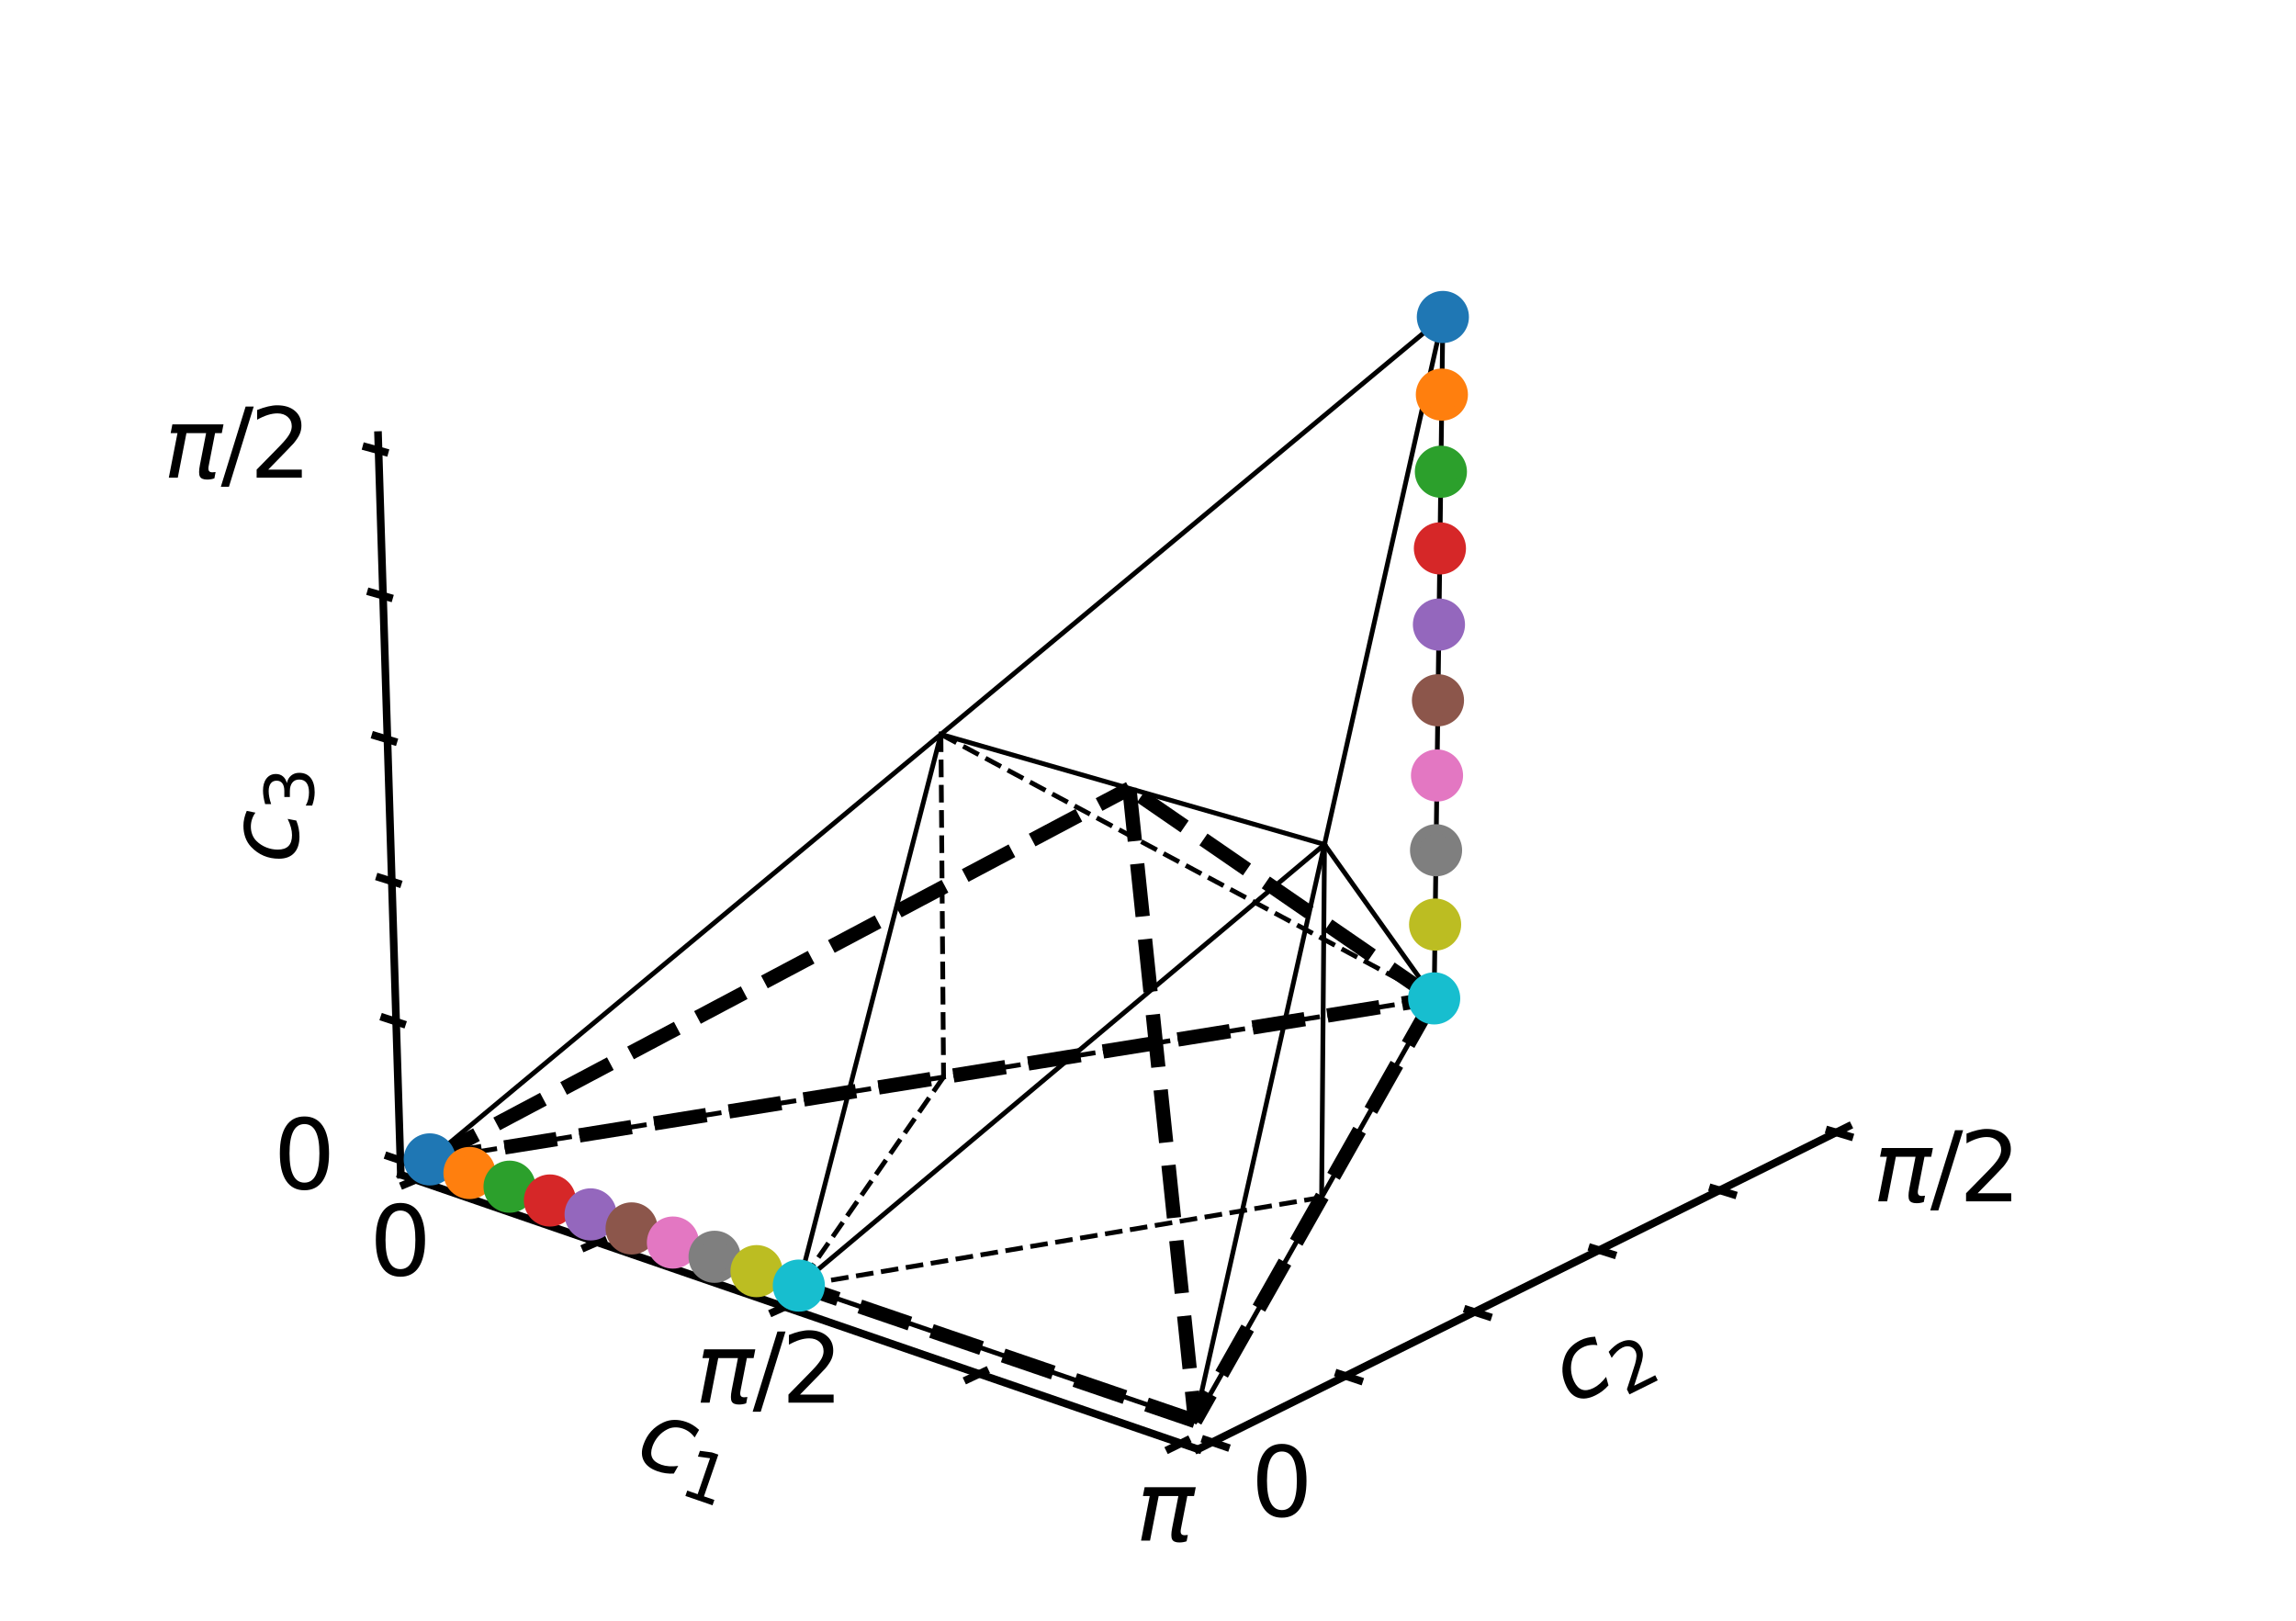 <?xml version="1.0" encoding="utf-8" standalone="no"?>
<!DOCTYPE svg PUBLIC "-//W3C//DTD SVG 1.1//EN"
  "http://www.w3.org/Graphics/SVG/1.1/DTD/svg11.dtd">
<svg xmlns:xlink="http://www.w3.org/1999/xlink" width="240.945pt" height="170.079pt" viewBox="0 0 240.945 170.079" xmlns="http://www.w3.org/2000/svg" version="1.1">
 <defs>
  <style type="text/css">*{stroke-linejoin: round; stroke-linecap: butt}</style>
 </defs>
 <g id="figure_1">
  <g id="patch_1">
   <path d="M 0 170.079
L 240.945 170.079
L 240.945 0
L 0 0
z
" style="fill: #ffffff"/>
  </g>
  <g id="patch_2">
   <path d="M 31.181 170.079
L 201.26 170.079
L 201.26 0
L 31.181 0
L 31.181 170.079
z
" style="fill: none"/>
  </g>
  <g id="pane3d_1">
   <g id="patch_3">
    <path d="M 42.064 123.275
L 112.354 93.891
L 112.177 21.685
L 39.676 45.659
" style="fill: none; opacity: 0"/>
   </g>
  </g>
  <g id="pane3d_2">
   <g id="patch_4">
    <path d="M 112.354 93.891
L 193.943 118.215
L 196.265 41.522
L 112.177 21.685
" style="fill: none; opacity: 0"/>
   </g>
  </g>
  <g id="pane3d_3">
   <g id="patch_5">
    <path d="M 42.064 123.275
L 125.721 152.082
L 193.943 118.215
L 112.354 93.891
" style="fill: none; opacity: 0"/>
   </g>
  </g>
  <g id="axis3d_1">
   <g id="line2d_1">
    <path d="M 42.064 123.275
L 125.721 152.082
" style="fill: none; stroke: #000000; stroke-width: 0.8; stroke-linecap: square"/>
   </g>
   <g id="text_1">
    <!-- $c_1$ -->
    <g transform="translate(66.422 153.354) rotate(-341) scale(0.1 -0.1)">
     <defs>
      <path id="DejaVuSans-Oblique-63" d="M 3431 3366
L 3316 2797
Q 3109 2947 2876 3022
Q 2644 3097 2394 3097
Q 2119 3097 1870 3000
Q 1622 2903 1453 2725
Q 1184 2453 1037 2087
Q 891 1722 891 1331
Q 891 859 1127 628
Q 1363 397 1844 397
Q 2081 397 2348 469
Q 2616 541 2906 684
L 2797 116
Q 2547 13 2283 -39
Q 2019 -91 1741 -91
Q 1044 -91 669 257
Q 294 606 294 1253
Q 294 1797 489 2255
Q 684 2713 1069 3078
Q 1331 3328 1684 3456
Q 2038 3584 2456 3584
Q 2700 3584 2940 3529
Q 3181 3475 3431 3366
z
" transform="scale(0.016)"/>
      <path id="DejaVuSans-31" d="M 794 531
L 1825 531
L 1825 4091
L 703 3866
L 703 4441
L 1819 4666
L 2450 4666
L 2450 531
L 3481 531
L 3481 0
L 794 0
L 794 531
z
" transform="scale(0.016)"/>
     </defs>
     <use xlink:href="#DejaVuSans-Oblique-63"/>
     <use xlink:href="#DejaVuSans-31" transform="translate(54.98 -16.406) scale(0.7)"/>
    </g>
   </g>
   <g id="xtick_1">
    <g id="line2d_2">
     <path d="M 44.229 123.556
L 42.398 124.324
" style="fill: none; stroke: #000000; stroke-width: 0.8; stroke-linecap: square"/>
    </g>
    <g id="text_2">
     <!-- 0 -->
     <g transform="translate(38.766 133.836) scale(0.1 -0.1)">
      <defs>
       <path id="DejaVuSans-30" d="M 2034 4250
Q 1547 4250 1301 3770
Q 1056 3291 1056 2328
Q 1056 1369 1301 889
Q 1547 409 2034 409
Q 2525 409 2770 889
Q 3016 1369 3016 2328
Q 3016 3291 2770 3770
Q 2525 4250 2034 4250
z
M 2034 4750
Q 2819 4750 3233 4129
Q 3647 3509 3647 2328
Q 3647 1150 3233 529
Q 2819 -91 2034 -91
Q 1250 -91 836 529
Q 422 1150 422 2328
Q 422 3509 836 4129
Q 1250 4750 2034 4750
z
" transform="scale(0.016)"/>
      </defs>
      <use xlink:href="#DejaVuSans-30"/>
     </g>
    </g>
   </g>
   <g id="xtick_2">
    <g id="line2d_3">
     <path d="M 63.252 130.098
L 61.429 130.893
" style="fill: none; stroke: #000000; stroke-width: 0.8; stroke-linecap: square"/>
    </g>
   </g>
   <g id="xtick_3">
    <g id="line2d_4">
     <path d="M 82.95 136.872
L 81.136 137.695
" style="fill: none; stroke: #000000; stroke-width: 0.8; stroke-linecap: square"/>
    </g>
    <g id="text_3">
     <!-- $\pi/2$ -->
     <g transform="translate(72.964 147.274) scale(0.1 -0.1)">
      <defs>
       <path id="DejaVuSans-Oblique-3c0" d="M 584 3500
L 3938 3500
L 3825 2925
L 3384 2925
L 2966 775
Q 2922 550 2981 450
Q 3038 353 3209 353
Q 3256 353 3325 363
Q 3397 369 3419 372
L 3338 -44
Q 3222 -84 3103 -103
Q 2981 -122 2866 -122
Q 2491 -122 2388 81
Q 2284 288 2391 838
L 2797 2925
L 1506 2925
L 938 0
L 350 0
L 919 2925
L 472 2925
L 584 3500
z
" transform="scale(0.016)"/>
       <path id="DejaVuSans-2f" d="M 1625 4666
L 2156 4666
L 531 -594
L 0 -594
L 1625 4666
z
" transform="scale(0.016)"/>
       <path id="DejaVuSans-32" d="M 1228 531
L 3431 531
L 3431 0
L 469 0
L 469 531
Q 828 903 1448 1529
Q 2069 2156 2228 2338
Q 2531 2678 2651 2914
Q 2772 3150 2772 3378
Q 2772 3750 2511 3984
Q 2250 4219 1831 4219
Q 1534 4219 1204 4116
Q 875 4013 500 3803
L 500 4441
Q 881 4594 1212 4672
Q 1544 4750 1819 4750
Q 2544 4750 2975 4387
Q 3406 4025 3406 3419
Q 3406 3131 3298 2873
Q 3191 2616 2906 2266
Q 2828 2175 2409 1742
Q 1991 1309 1228 531
z
" transform="scale(0.016)"/>
      </defs>
      <use xlink:href="#DejaVuSans-Oblique-3c0" transform="translate(0 0.781)"/>
      <use xlink:href="#DejaVuSans-2f" transform="translate(60.205 0.781)"/>
      <use xlink:href="#DejaVuSans-32" transform="translate(90.271 0.781)"/>
     </g>
    </g>
   </g>
   <g id="xtick_4">
    <g id="line2d_5">
     <path d="M 103.359 143.891
L 101.556 144.744
" style="fill: none; stroke: #000000; stroke-width: 0.8; stroke-linecap: square"/>
    </g>
   </g>
   <g id="xtick_5">
    <g id="line2d_6">
     <path d="M 124.518 151.168
L 122.729 152.053
" style="fill: none; stroke: #000000; stroke-width: 0.8; stroke-linecap: square"/>
    </g>
    <g id="text_4">
     <!-- $\pi$ -->
     <g transform="translate(119.184 161.702) scale(0.1 -0.1)">
      <use xlink:href="#DejaVuSans-Oblique-3c0" transform="translate(0 0.312)"/>
     </g>
    </g>
   </g>
  </g>
  <g id="axis3d_2">
   <g id="line2d_7">
    <path d="M 193.943 118.215
L 125.721 152.082
" style="fill: none; stroke: #000000; stroke-width: 0.8; stroke-linecap: square"/>
   </g>
   <g id="text_5">
    <!-- $c_2$ -->
    <g transform="translate(164.87 147.535) rotate(-26.401) scale(0.1 -0.1)">
     <use xlink:href="#DejaVuSans-Oblique-63"/>
     <use xlink:href="#DejaVuSans-32" transform="translate(54.98 -16.406) scale(0.7)"/>
    </g>
   </g>
   <g id="xtick_6">
    <g id="line2d_8">
     <path d="M 126.488 151.097
L 128.65 151.839
" style="fill: none; stroke: #000000; stroke-width: 0.8; stroke-linecap: square"/>
    </g>
    <g id="text_6">
     <!-- 0 -->
     <g transform="translate(131.269 159.12) scale(0.1 -0.1)">
      <use xlink:href="#DejaVuSans-30"/>
     </g>
    </g>
   </g>
   <g id="xtick_7">
    <g id="line2d_9">
     <path d="M 140.492 144.155
L 142.642 144.872
" style="fill: none; stroke: #000000; stroke-width: 0.8; stroke-linecap: square"/>
    </g>
   </g>
   <g id="xtick_8">
    <g id="line2d_10">
     <path d="M 154.021 137.449
L 156.158 138.142
" style="fill: none; stroke: #000000; stroke-width: 0.8; stroke-linecap: square"/>
    </g>
   </g>
   <g id="xtick_9">
    <g id="line2d_11">
     <path d="M 167.099 130.966
L 169.224 131.636
" style="fill: none; stroke: #000000; stroke-width: 0.8; stroke-linecap: square"/>
    </g>
   </g>
   <g id="xtick_10">
    <g id="line2d_12">
     <path d="M 179.749 124.696
L 181.861 125.344
" style="fill: none; stroke: #000000; stroke-width: 0.8; stroke-linecap: square"/>
    </g>
   </g>
   <g id="xtick_11">
    <g id="line2d_13">
     <path d="M 191.992 118.628
L 194.09 119.255
" style="fill: none; stroke: #000000; stroke-width: 0.8; stroke-linecap: square"/>
    </g>
    <g id="text_7">
     <!-- $\pi/2$ -->
     <g transform="translate(196.543 126.148) scale(0.1 -0.1)">
      <use xlink:href="#DejaVuSans-Oblique-3c0" transform="translate(0 0.781)"/>
      <use xlink:href="#DejaVuSans-2f" transform="translate(60.205 0.781)"/>
      <use xlink:href="#DejaVuSans-32" transform="translate(90.271 0.781)"/>
     </g>
    </g>
   </g>
  </g>
  <g id="axis3d_3">
   <g id="line2d_14">
    <path d="M 42.064 123.275
L 39.676 45.659
" style="fill: none; stroke: #000000; stroke-width: 0.8; stroke-linecap: square"/>
   </g>
   <g id="text_8">
    <!-- $c_3$ -->
    <g transform="translate(31.28 90.584) rotate(-90) scale(0.1 -0.1)">
     <defs>
      <path id="DejaVuSans-33" d="M 2597 2516
Q 3050 2419 3304 2112
Q 3559 1806 3559 1356
Q 3559 666 3084 287
Q 2609 -91 1734 -91
Q 1441 -91 1130 -33
Q 819 25 488 141
L 488 750
Q 750 597 1062 519
Q 1375 441 1716 441
Q 2309 441 2620 675
Q 2931 909 2931 1356
Q 2931 1769 2642 2001
Q 2353 2234 1838 2234
L 1294 2234
L 1294 2753
L 1863 2753
Q 2328 2753 2575 2939
Q 2822 3125 2822 3475
Q 2822 3834 2567 4026
Q 2313 4219 1838 4219
Q 1578 4219 1281 4162
Q 984 4106 628 3988
L 628 4550
Q 988 4650 1302 4700
Q 1616 4750 1894 4750
Q 2613 4750 3031 4423
Q 3450 4097 3450 3541
Q 3450 3153 3228 2886
Q 3006 2619 2597 2516
z
" transform="scale(0.016)"/>
     </defs>
     <use xlink:href="#DejaVuSans-Oblique-63"/>
     <use xlink:href="#DejaVuSans-33" transform="translate(54.98 -16.406) scale(0.7)"/>
    </g>
   </g>
   <g id="xtick_12">
    <g id="line2d_15">
     <path d="M 42.64 121.983
L 40.775 121.343
" style="fill: none; stroke: #000000; stroke-width: 0.8; stroke-linecap: square"/>
    </g>
    <g id="text_9">
     <!-- 0 -->
     <g transform="translate(28.694 124.76) scale(0.1 -0.1)">
      <use xlink:href="#DejaVuSans-30"/>
     </g>
    </g>
   </g>
   <g id="xtick_13">
    <g id="line2d_16">
     <path d="M 42.195 107.422
L 40.321 106.804
" style="fill: none; stroke: #000000; stroke-width: 0.8; stroke-linecap: square"/>
    </g>
   </g>
   <g id="xtick_14">
    <g id="line2d_17">
     <path d="M 41.746 92.69
L 39.861 92.094
" style="fill: none; stroke: #000000; stroke-width: 0.8; stroke-linecap: square"/>
    </g>
   </g>
   <g id="xtick_15">
    <g id="line2d_18">
     <path d="M 41.291 77.784
L 39.396 77.21
" style="fill: none; stroke: #000000; stroke-width: 0.8; stroke-linecap: square"/>
    </g>
   </g>
   <g id="xtick_16">
    <g id="line2d_19">
     <path d="M 40.831 62.7
L 38.925 62.149
" style="fill: none; stroke: #000000; stroke-width: 0.8; stroke-linecap: square"/>
    </g>
   </g>
   <g id="xtick_17">
    <g id="line2d_20">
     <path d="M 40.365 47.435
L 38.448 46.908
" style="fill: none; stroke: #000000; stroke-width: 0.8; stroke-linecap: square"/>
    </g>
    <g id="text_10">
     <!-- $\pi/2$ -->
     <g transform="translate(17.155 50.209) scale(0.1 -0.1)">
      <use xlink:href="#DejaVuSans-Oblique-3c0" transform="translate(0 0.781)"/>
      <use xlink:href="#DejaVuSans-2f" transform="translate(60.205 0.781)"/>
      <use xlink:href="#DejaVuSans-32" transform="translate(90.271 0.781)"/>
     </g>
    </g>
   </g>
  </g>
  <g id="axes_1">
   <g id="line2d_21">
    <path d="M 45.098 121.667
L 150.503 104.772
" clip-path="url(#p0db83124ba)" style="fill: none; stroke-dasharray: 1.85,0.8; stroke-dashoffset: 0; stroke: #000000; stroke-width: 0.5"/>
   </g>
   <g id="line2d_22">
    <path d="M 138.693 125.652
L 83.832 134.911
" clip-path="url(#p0db83124ba)" style="fill: none; stroke-dasharray: 1.85,0.8; stroke-dashoffset: 0; stroke: #000000; stroke-width: 0.5"/>
   </g>
   <g id="line2d_23">
    <path d="M 99.019 113.024
L 83.832 134.911
" clip-path="url(#p0db83124ba)" style="fill: none; stroke-dasharray: 1.85,0.8; stroke-dashoffset: 0; stroke: #000000; stroke-width: 0.5"/>
   </g>
   <g id="line2d_24">
    <path d="M 98.739 77.064
L 99.019 113.024
" clip-path="url(#p0db83124ba)" style="fill: none; stroke-dasharray: 1.85,0.8; stroke-dashoffset: 0; stroke: #000000; stroke-width: 0.5"/>
   </g>
   <g id="line2d_25">
    <path d="M 98.739 77.064
L 150.503 104.772
" clip-path="url(#p0db83124ba)" style="fill: none; stroke-dasharray: 1.85,0.8; stroke-dashoffset: 0; stroke: #000000; stroke-width: 0.5"/>
   </g>
   <g id="line2d_26">
    <path d="M 45.098 121.667
L 125.415 149.128
" clip-path="url(#p0db83124ba)" style="fill: none; stroke: #000000; stroke-width: 0.5; stroke-linecap: square"/>
   </g>
   <g id="line2d_27">
    <path d="M 125.415 149.128
L 150.503 104.772
" clip-path="url(#p0db83124ba)" style="fill: none; stroke: #000000; stroke-width: 0.5; stroke-linecap: square"/>
   </g>
   <g id="line2d_28">
    <path d="M 150.503 104.772
L 151.416 33.263
" clip-path="url(#p0db83124ba)" style="fill: none; stroke: #000000; stroke-width: 0.5; stroke-linecap: square"/>
   </g>
   <g id="line2d_29">
    <path d="M 151.416 33.263
L 125.415 149.128
" clip-path="url(#p0db83124ba)" style="fill: none; stroke: #000000; stroke-width: 0.5; stroke-linecap: square"/>
   </g>
   <g id="line2d_30">
    <path d="M 151.416 33.263
L 45.098 121.667
" clip-path="url(#p0db83124ba)" style="fill: none; stroke: #000000; stroke-width: 0.5; stroke-linecap: square"/>
   </g>
   <g id="line2d_31">
    <path d="M 83.832 134.911
L 138.994 88.617
" clip-path="url(#p0db83124ba)" style="fill: none; stroke: #000000; stroke-width: 0.5; stroke-linecap: square"/>
   </g>
   <g id="line2d_32">
    <path d="M 83.832 134.911
L 98.739 77.064
" clip-path="url(#p0db83124ba)" style="fill: none; stroke: #000000; stroke-width: 0.5; stroke-linecap: square"/>
   </g>
   <g id="line2d_33">
    <path d="M 138.994 88.617
L 98.739 77.064
" clip-path="url(#p0db83124ba)" style="fill: none; stroke: #000000; stroke-width: 0.5; stroke-linecap: square"/>
   </g>
   <g id="line2d_34">
    <path d="M 138.994 88.617
L 150.503 104.772
" clip-path="url(#p0db83124ba)" style="fill: none; stroke: #000000; stroke-width: 0.5; stroke-linecap: square"/>
   </g>
   <g id="line2d_35">
    <path d="M 138.994 88.617
L 138.693 125.652
" clip-path="url(#p0db83124ba)" style="fill: none; stroke: #000000; stroke-width: 0.5; stroke-linecap: square"/>
   </g>
   <g id="line2d_36">
    <path d="M 45.098 121.667
L 150.503 104.772
" clip-path="url(#p0db83124ba)" style="fill: none; stroke-dasharray: 5.55,2.4; stroke-dashoffset: 0; stroke: #000000; stroke-width: 1.5"/>
   </g>
   <g id="line2d_37">
    <path d="M 45.098 121.667
L 125.415 149.128
" clip-path="url(#p0db83124ba)" style="fill: none; stroke-dasharray: 5.55,2.4; stroke-dashoffset: 0; stroke: #000000; stroke-width: 1.5"/>
   </g>
   <g id="line2d_38">
    <path d="M 150.503 104.772
L 125.415 149.128
" clip-path="url(#p0db83124ba)" style="fill: none; stroke-dasharray: 5.55,2.4; stroke-dashoffset: 0; stroke: #000000; stroke-width: 1.5"/>
   </g>
   <g id="line2d_39">
    <path d="M 45.098 121.667
L 118.519 82.741
" clip-path="url(#p0db83124ba)" style="fill: none; stroke-dasharray: 5.55,2.4; stroke-dashoffset: 0; stroke: #000000; stroke-width: 1.5"/>
   </g>
   <g id="line2d_40">
    <path d="M 150.503 104.772
L 118.519 82.741
" clip-path="url(#p0db83124ba)" style="fill: none; stroke-dasharray: 5.55,2.4; stroke-dashoffset: 0; stroke: #000000; stroke-width: 1.5"/>
   </g>
   <g id="line2d_41">
    <path d="M 118.519 82.741
L 125.415 149.128
" clip-path="url(#p0db83124ba)" style="fill: none; stroke-dasharray: 5.55,2.4; stroke-dashoffset: 0; stroke: #000000; stroke-width: 1.5"/>
   </g>
   <g id="Path3DCollection_1">
    <defs>
     <path id="mcfcbb75c93" d="M 0 2.236
C 0.593 2.236 1.162 2 1.581 1.581
C 2 1.162 2.236 0.593 2.236 0
C 2.236 -0.593 2 -1.162 1.581 -1.581
C 1.162 -2 0.593 -2.236 0 -2.236
C -0.593 -2.236 -1.162 -2 -1.581 -1.581
C -2 -1.162 -2.236 -0.593 -2.236 0
C -2.236 0.593 -2 1.162 -1.581 1.581
C -1.162 2 -0.593 2.236 0 2.236
z
" style="stroke: #17becf"/>
    </defs>
    <g clip-path="url(#p0db83124ba)">
     <use xlink:href="#mcfcbb75c93" x="150.503" y="104.772" style="fill: #17becf; stroke: #17becf"/>
    </g>
   </g>
   <g id="Path3DCollection_2">
    <defs>
     <path id="m96c15466d6" d="M 0 2.236
C 0.593 2.236 1.162 2 1.581 1.581
C 2 1.162 2.236 0.593 2.236 0
C 2.236 -0.593 2 -1.162 1.581 -1.581
C 1.162 -2 0.593 -2.236 0 -2.236
C -0.593 -2.236 -1.162 -2 -1.581 -1.581
C -2 -1.162 -2.236 -0.593 -2.236 0
C -2.236 0.593 -2 1.162 -1.581 1.581
C -1.162 2 -0.593 2.236 0 2.236
z
" style="stroke: #bcbd22"/>
    </defs>
    <g clip-path="url(#p0db83124ba)">
     <use xlink:href="#m96c15466d6" x="150.602" y="97.023" style="fill: #bcbd22; stroke: #bcbd22"/>
    </g>
   </g>
   <g id="Path3DCollection_3">
    <defs>
     <path id="m6849ec771a" d="M 0 2.236
C 0.593 2.236 1.162 2 1.581 1.581
C 2 1.162 2.236 0.593 2.236 0
C 2.236 -0.593 2 -1.162 1.581 -1.581
C 1.162 -2 0.593 -2.236 0 -2.236
C -0.593 -2.236 -1.162 -2 -1.581 -1.581
C -2 -1.162 -2.236 -0.593 -2.236 0
C -2.236 0.593 -2 1.162 -1.581 1.581
C -1.162 2 -0.593 2.236 0 2.236
z
" style="stroke: #7f7f7f"/>
    </defs>
    <g clip-path="url(#p0db83124ba)">
     <use xlink:href="#m6849ec771a" x="150.701" y="89.226" style="fill: #7f7f7f; stroke: #7f7f7f"/>
    </g>
   </g>
   <g id="Path3DCollection_4">
    <defs>
     <path id="m16156f9783" d="M 0 2.236
C 0.593 2.236 1.162 2 1.581 1.581
C 2 1.162 2.236 0.593 2.236 0
C 2.236 -0.593 2 -1.162 1.581 -1.581
C 1.162 -2 0.593 -2.236 0 -2.236
C -0.593 -2.236 -1.162 -2 -1.581 -1.581
C -2 -1.162 -2.236 -0.593 -2.236 0
C -2.236 0.593 -2 1.162 -1.581 1.581
C -1.162 2 -0.593 2.236 0 2.236
z
" style="stroke: #e377c2"/>
    </defs>
    <g clip-path="url(#p0db83124ba)">
     <use xlink:href="#m16156f9783" x="150.801" y="81.381" style="fill: #e377c2; stroke: #e377c2"/>
    </g>
   </g>
   <g id="Path3DCollection_5">
    <defs>
     <path id="me7ffe1dcec" d="M 0 2.236
C 0.593 2.236 1.162 2 1.581 1.581
C 2 1.162 2.236 0.593 2.236 0
C 2.236 -0.593 2 -1.162 1.581 -1.581
C 1.162 -2 0.593 -2.236 0 -2.236
C -0.593 -2.236 -1.162 -2 -1.581 -1.581
C -2 -1.162 -2.236 -0.593 -2.236 0
C -2.236 0.593 -2 1.162 -1.581 1.581
C -1.162 2 -0.593 2.236 0 2.236
z
" style="stroke: #8c564b"/>
    </defs>
    <g clip-path="url(#p0db83124ba)">
     <use xlink:href="#me7ffe1dcec" x="150.902" y="73.487" style="fill: #8c564b; stroke: #8c564b"/>
    </g>
   </g>
   <g id="Path3DCollection_6">
    <defs>
     <path id="m8d5dc718bf" d="M 0 2.236
C 0.593 2.236 1.162 2 1.581 1.581
C 2 1.162 2.236 0.593 2.236 0
C 2.236 -0.593 2 -1.162 1.581 -1.581
C 1.162 -2 0.593 -2.236 0 -2.236
C -0.593 -2.236 -1.162 -2 -1.581 -1.581
C -2 -1.162 -2.236 -0.593 -2.236 0
C -2.236 0.593 -2 1.162 -1.581 1.581
C -1.162 2 -0.593 2.236 0 2.236
z
" style="stroke: #9467bd"/>
    </defs>
    <g clip-path="url(#p0db83124ba)">
     <use xlink:href="#m8d5dc718bf" x="151.004" y="65.543" style="fill: #9467bd; stroke: #9467bd"/>
    </g>
   </g>
   <g id="Path3DCollection_7">
    <defs>
     <path id="m85eeff5774" d="M 0 2.236
C 0.593 2.236 1.162 2 1.581 1.581
C 2 1.162 2.236 0.593 2.236 0
C 2.236 -0.593 2 -1.162 1.581 -1.581
C 1.162 -2 0.593 -2.236 0 -2.236
C -0.593 -2.236 -1.162 -2 -1.581 -1.581
C -2 -1.162 -2.236 -0.593 -2.236 0
C -2.236 0.593 -2 1.162 -1.581 1.581
C -1.162 2 -0.593 2.236 0 2.236
z
" style="stroke: #d62728"/>
    </defs>
    <g clip-path="url(#p0db83124ba)">
     <use xlink:href="#m85eeff5774" x="151.106" y="57.549" style="fill: #d62728; stroke: #d62728"/>
    </g>
   </g>
   <g id="Path3DCollection_8">
    <defs>
     <path id="mb997edfe27" d="M 0 2.236
C 0.593 2.236 1.162 2 1.581 1.581
C 2 1.162 2.236 0.593 2.236 0
C 2.236 -0.593 2 -1.162 1.581 -1.581
C 1.162 -2 0.593 -2.236 0 -2.236
C -0.593 -2.236 -1.162 -2 -1.581 -1.581
C -2 -1.162 -2.236 -0.593 -2.236 0
C -2.236 0.593 -2 1.162 -1.581 1.581
C -1.162 2 -0.593 2.236 0 2.236
z
" style="stroke: #2ca02c"/>
    </defs>
    <g clip-path="url(#p0db83124ba)">
     <use xlink:href="#mb997edfe27" x="151.209" y="49.504" style="fill: #2ca02c; stroke: #2ca02c"/>
    </g>
   </g>
   <g id="Path3DCollection_9">
    <defs>
     <path id="m1eb1310eaf" d="M 0 2.236
C 0.593 2.236 1.162 2 1.581 1.581
C 2 1.162 2.236 0.593 2.236 0
C 2.236 -0.593 2 -1.162 1.581 -1.581
C 1.162 -2 0.593 -2.236 0 -2.236
C -0.593 -2.236 -1.162 -2 -1.581 -1.581
C -2 -1.162 -2.236 -0.593 -2.236 0
C -2.236 0.593 -2 1.162 -1.581 1.581
C -1.162 2 -0.593 2.236 0 2.236
z
" style="stroke: #ff7f0e"/>
    </defs>
    <g clip-path="url(#p0db83124ba)">
     <use xlink:href="#m1eb1310eaf" x="151.312" y="41.409" style="fill: #ff7f0e; stroke: #ff7f0e"/>
    </g>
   </g>
   <g id="Path3DCollection_10">
    <defs>
     <path id="m0a7c6aa11a" d="M 0 2.236
C 0.593 2.236 1.162 2 1.581 1.581
C 2 1.162 2.236 0.593 2.236 0
C 2.236 -0.593 2 -1.162 1.581 -1.581
C 1.162 -2 0.593 -2.236 0 -2.236
C -0.593 -2.236 -1.162 -2 -1.581 -1.581
C -2 -1.162 -2.236 -0.593 -2.236 0
C -2.236 0.593 -2 1.162 -1.581 1.581
C -1.162 2 -0.593 2.236 0 2.236
z
" style="stroke: #1f77b4"/>
    </defs>
    <g clip-path="url(#p0db83124ba)">
     <use xlink:href="#m0a7c6aa11a" x="151.416" y="33.263" style="fill: #1f77b4; stroke: #1f77b4"/>
    </g>
   </g>
   <g id="Path3DCollection_11">
    <g clip-path="url(#p0db83124ba)">
     <use xlink:href="#m0a7c6aa11a" x="45.098" y="121.667" style="fill: #1f77b4; stroke: #1f77b4"/>
    </g>
   </g>
   <g id="Path3DCollection_12">
    <g clip-path="url(#p0db83124ba)">
     <use xlink:href="#m1eb1310eaf" x="49.27" y="123.094" style="fill: #ff7f0e; stroke: #ff7f0e"/>
    </g>
   </g>
   <g id="Path3DCollection_13">
    <g clip-path="url(#p0db83124ba)">
     <use xlink:href="#mb997edfe27" x="53.474" y="124.531" style="fill: #2ca02c; stroke: #2ca02c"/>
    </g>
   </g>
   <g id="Path3DCollection_14">
    <g clip-path="url(#p0db83124ba)">
     <use xlink:href="#m85eeff5774" x="57.711" y="125.98" style="fill: #d62728; stroke: #d62728"/>
    </g>
   </g>
   <g id="Path3DCollection_15">
    <g clip-path="url(#p0db83124ba)">
     <use xlink:href="#m8d5dc718bf" x="61.98" y="127.439" style="fill: #9467bd; stroke: #9467bd"/>
    </g>
   </g>
   <g id="Path3DCollection_16">
    <g clip-path="url(#p0db83124ba)">
     <use xlink:href="#me7ffe1dcec" x="66.283" y="128.91" style="fill: #8c564b; stroke: #8c564b"/>
    </g>
   </g>
   <g id="Path3DCollection_17">
    <g clip-path="url(#p0db83124ba)">
     <use xlink:href="#m16156f9783" x="70.619" y="130.393" style="fill: #e377c2; stroke: #e377c2"/>
    </g>
   </g>
   <g id="Path3DCollection_18">
    <g clip-path="url(#p0db83124ba)">
     <use xlink:href="#m6849ec771a" x="74.989" y="131.887" style="fill: #7f7f7f; stroke: #7f7f7f"/>
    </g>
   </g>
   <g id="Path3DCollection_19">
    <g clip-path="url(#p0db83124ba)">
     <use xlink:href="#m96c15466d6" x="79.393" y="133.393" style="fill: #bcbd22; stroke: #bcbd22"/>
    </g>
   </g>
   <g id="Path3DCollection_20">
    <g clip-path="url(#p0db83124ba)">
     <use xlink:href="#mcfcbb75c93" x="83.832" y="134.911" style="fill: #17becf; stroke: #17becf"/>
    </g>
   </g>
  </g>
 </g>
 <defs>
  <clipPath id="p0db83124ba">
   <rect x="31.181" y="0" width="170.079" height="170.079"/>
  </clipPath>
 </defs>
</svg>
